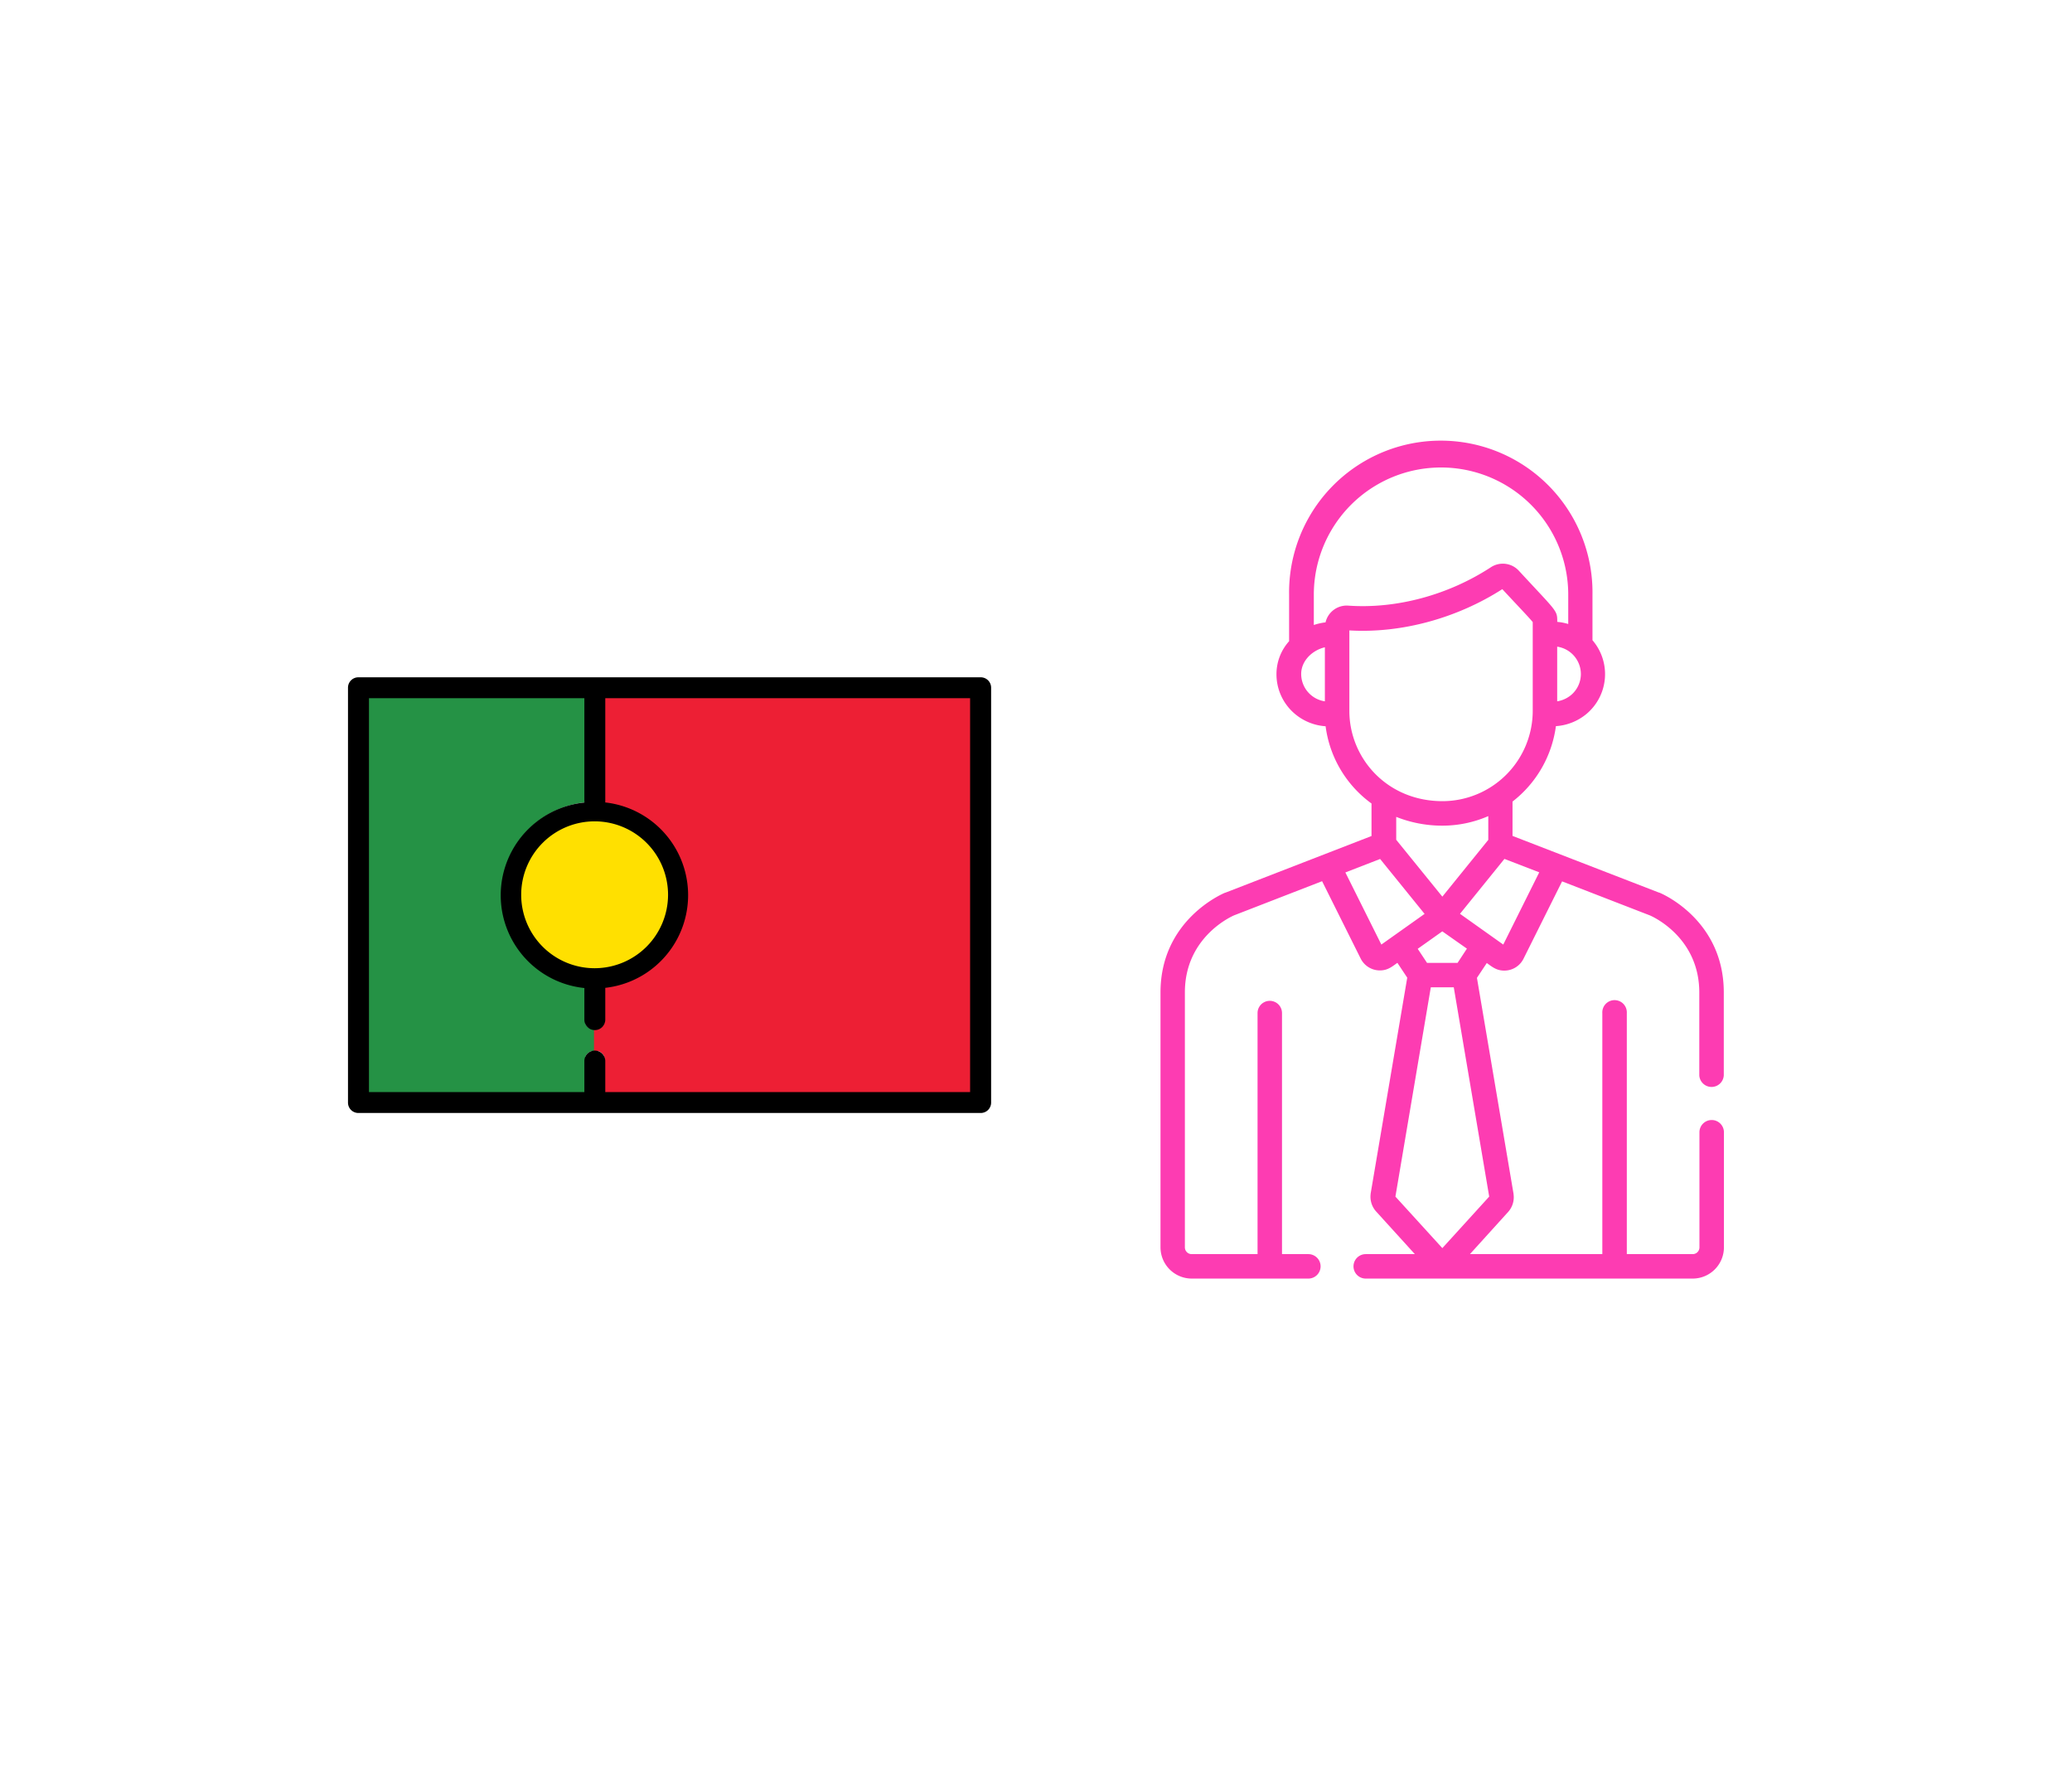 <svg id="Layer_1" data-name="Layer 1" xmlns="http://www.w3.org/2000/svg" viewBox="0 0 566 483"><defs><style>.cls-1{fill:#fd3cb2;}.cls-2{fill:#259245;}.cls-3{fill:#ed1f34;}.cls-4{fill:#ffe000;}</style></defs><title>08</title><path class="cls-1" d="M467.58,305.92a3.35,3.35,0,0,0-3.35,3.35V340.7a1.84,1.84,0,0,1-1.84,1.85h-18V276.71a3.35,3.35,0,1,0-6.69,0v65.84H401.54L412,331a6,6,0,0,0,1.45-4.81.44.44,0,0,0,0-.1l-10-59,2.69-4.05c1.49,1.06,2.64,2.07,4.79,2.07a5.85,5.85,0,0,0,5.24-3.24h0l10.54-21.13,24,9.3c.87.38,13.48,6.06,13.48,21.06v22.62a3.35,3.35,0,0,0,6.69,0V271.05c0-19.77-16.93-27-17.65-27.25l-.06,0-40-15.48v-9.38a31.26,31.26,0,0,0,11.85-20.6,14.55,14.55,0,0,0,8.51-3.47,14.19,14.19,0,0,0,1.48-20V162.44a41.44,41.44,0,1,0-82.87,0v12.7a13.42,13.42,0,0,0-3.45,9,14.13,14.13,0,0,0,4.93,10.76,14.5,14.5,0,0,0,8.49,3.47,31,31,0,0,0,12.54,21.1v8.88l-39.93,15.48-.06,0c-.72.3-17.65,7.48-17.65,27.25V340.7a8.54,8.54,0,0,0,8.53,8.53h31.86a3.34,3.34,0,1,0,0-6.68h-7.2V276.71a3.34,3.34,0,1,0-6.68,0v65.84h-18a1.85,1.85,0,0,1-1.85-1.85V271.05c0-15.05,12.7-20.72,13.48-21.05l24-9.31,10.54,21.13a5.86,5.86,0,0,0,5.24,3.24c2.14,0,3.28-1,4.79-2.07l2.69,4.05-10,59s0,.07,0,.1A6,6,0,0,0,376,331l10.49,11.55H373.07a3.34,3.34,0,1,0,0,6.68h89.32a8.54,8.54,0,0,0,8.53-8.53V309.27A3.35,3.35,0,0,0,467.58,305.92Zm-47.11-67.65L410.64,258l-11.82-8.4,12.14-15Zm-19.76,20.84L398.16,263h-8.34l-2.55-3.84,6.72-4.77ZM381.4,229.38v-6.26a33.94,33.94,0,0,0,12.65,2.4,31.4,31.4,0,0,0,12.5-2.61v6.49L394,244.91Zm50.44-45.29a7.51,7.51,0,0,1-2.6,5.69,7.88,7.88,0,0,1-3.87,1.78V176.63A7.57,7.57,0,0,1,431.84,184.09Zm-69.93,7.47a7.56,7.56,0,0,1-6.47-7.47c0-3.57,3-6.48,6.47-7.29Zm.18-21.57a16.29,16.29,0,0,0-3.2.72v-8.27a34.75,34.75,0,1,1,69.5,0v8a14.41,14.41,0,0,0-3-.58c0-3.23,0-2.61-10.52-14a5.94,5.94,0,0,0-7.6-.93c-11.64,7.61-25.85,11.43-39,10.49A5.93,5.93,0,0,0,362.09,170Zm6.51,24.2v-22c14.43.85,29.56-3.44,41.78-11.27,4.84,5.2,7.46,7.92,8.31,9v24.27a24.69,24.69,0,0,1-24.64,24.64C378.8,218.83,368.6,207,368.6,194.19ZM377.34,258l-9.83-19.7,9.49-3.68,12.15,15Zm3.84,68.84,9.67-57.17h6.27l9.68,57.17L394,340.91Z"/><path class="cls-2" d="M100.57,298.51v-108h59.28v28.28l-.2,0a25.45,25.45,0,0,0,0,50.58l.2,0v10.12a1.43,1.43,0,0,0,1.43,1.43h1.42v6.14h-1.42a1.43,1.43,0,0,0-1.43,1.43v10Z"/><path class="cls-2" d="M162.48,281.29a2.84,2.84,0,0,1-2.85-2.83v-8.64a25.48,25.48,0,0,1,0-50.64V190.71H100.79V298.29h58.84v-8.5a2.84,2.84,0,0,1,2.85-2.83h0v-5.67Z"/><path class="cls-3" d="M165.12,298.51v-10a1.43,1.43,0,0,0-1.43-1.43h-1.43V281h1.43a1.43,1.43,0,0,0,1.43-1.43v-9.9l.19,0a25.26,25.26,0,0,0,0-50.2l-.19,0V190.49H265.24v108Z"/><path class="cls-3" d="M165.34,219.18a25.48,25.48,0,0,1,0,50.64v8.54a2.86,2.86,0,0,1-2.86,2.85v5.71a2.86,2.86,0,0,1,2.86,2.86v8.51H265V190.71H165.34Z"/><path d="M267.89,185h-170a2.83,2.83,0,0,0-2.83,2.83V301.17A2.83,2.83,0,0,0,97.91,304h170a2.83,2.83,0,0,0,2.83-2.83V187.83A2.83,2.83,0,0,0,267.89,185ZM265,298.29H165.34v-8.5a2.85,2.85,0,0,0-2.86-2.83h0a2.84,2.84,0,0,0-2.85,2.83v8.5H100.79V190.71h58.84V219.2a25.47,25.47,0,0,0,0,50.67v8.66a2.84,2.84,0,0,0,2.85,2.83h0a2.84,2.84,0,0,0,2.86-2.83v-8.71a25.48,25.48,0,0,0,0-50.64V190.71H265ZM162.44,224.57a19.84,19.84,0,1,1-19.83,19.84A19.85,19.85,0,0,1,162.44,224.57Z"/><path class="cls-4" d="M162.44,264.46a20.06,20.06,0,1,1,20.05-20A20.08,20.08,0,0,1,162.44,264.46Z"/><path class="cls-4" d="M142.61,244.41a19.83,19.83,0,1,0,19.83-19.84A19.86,19.86,0,0,0,142.61,244.41Z"/></svg>